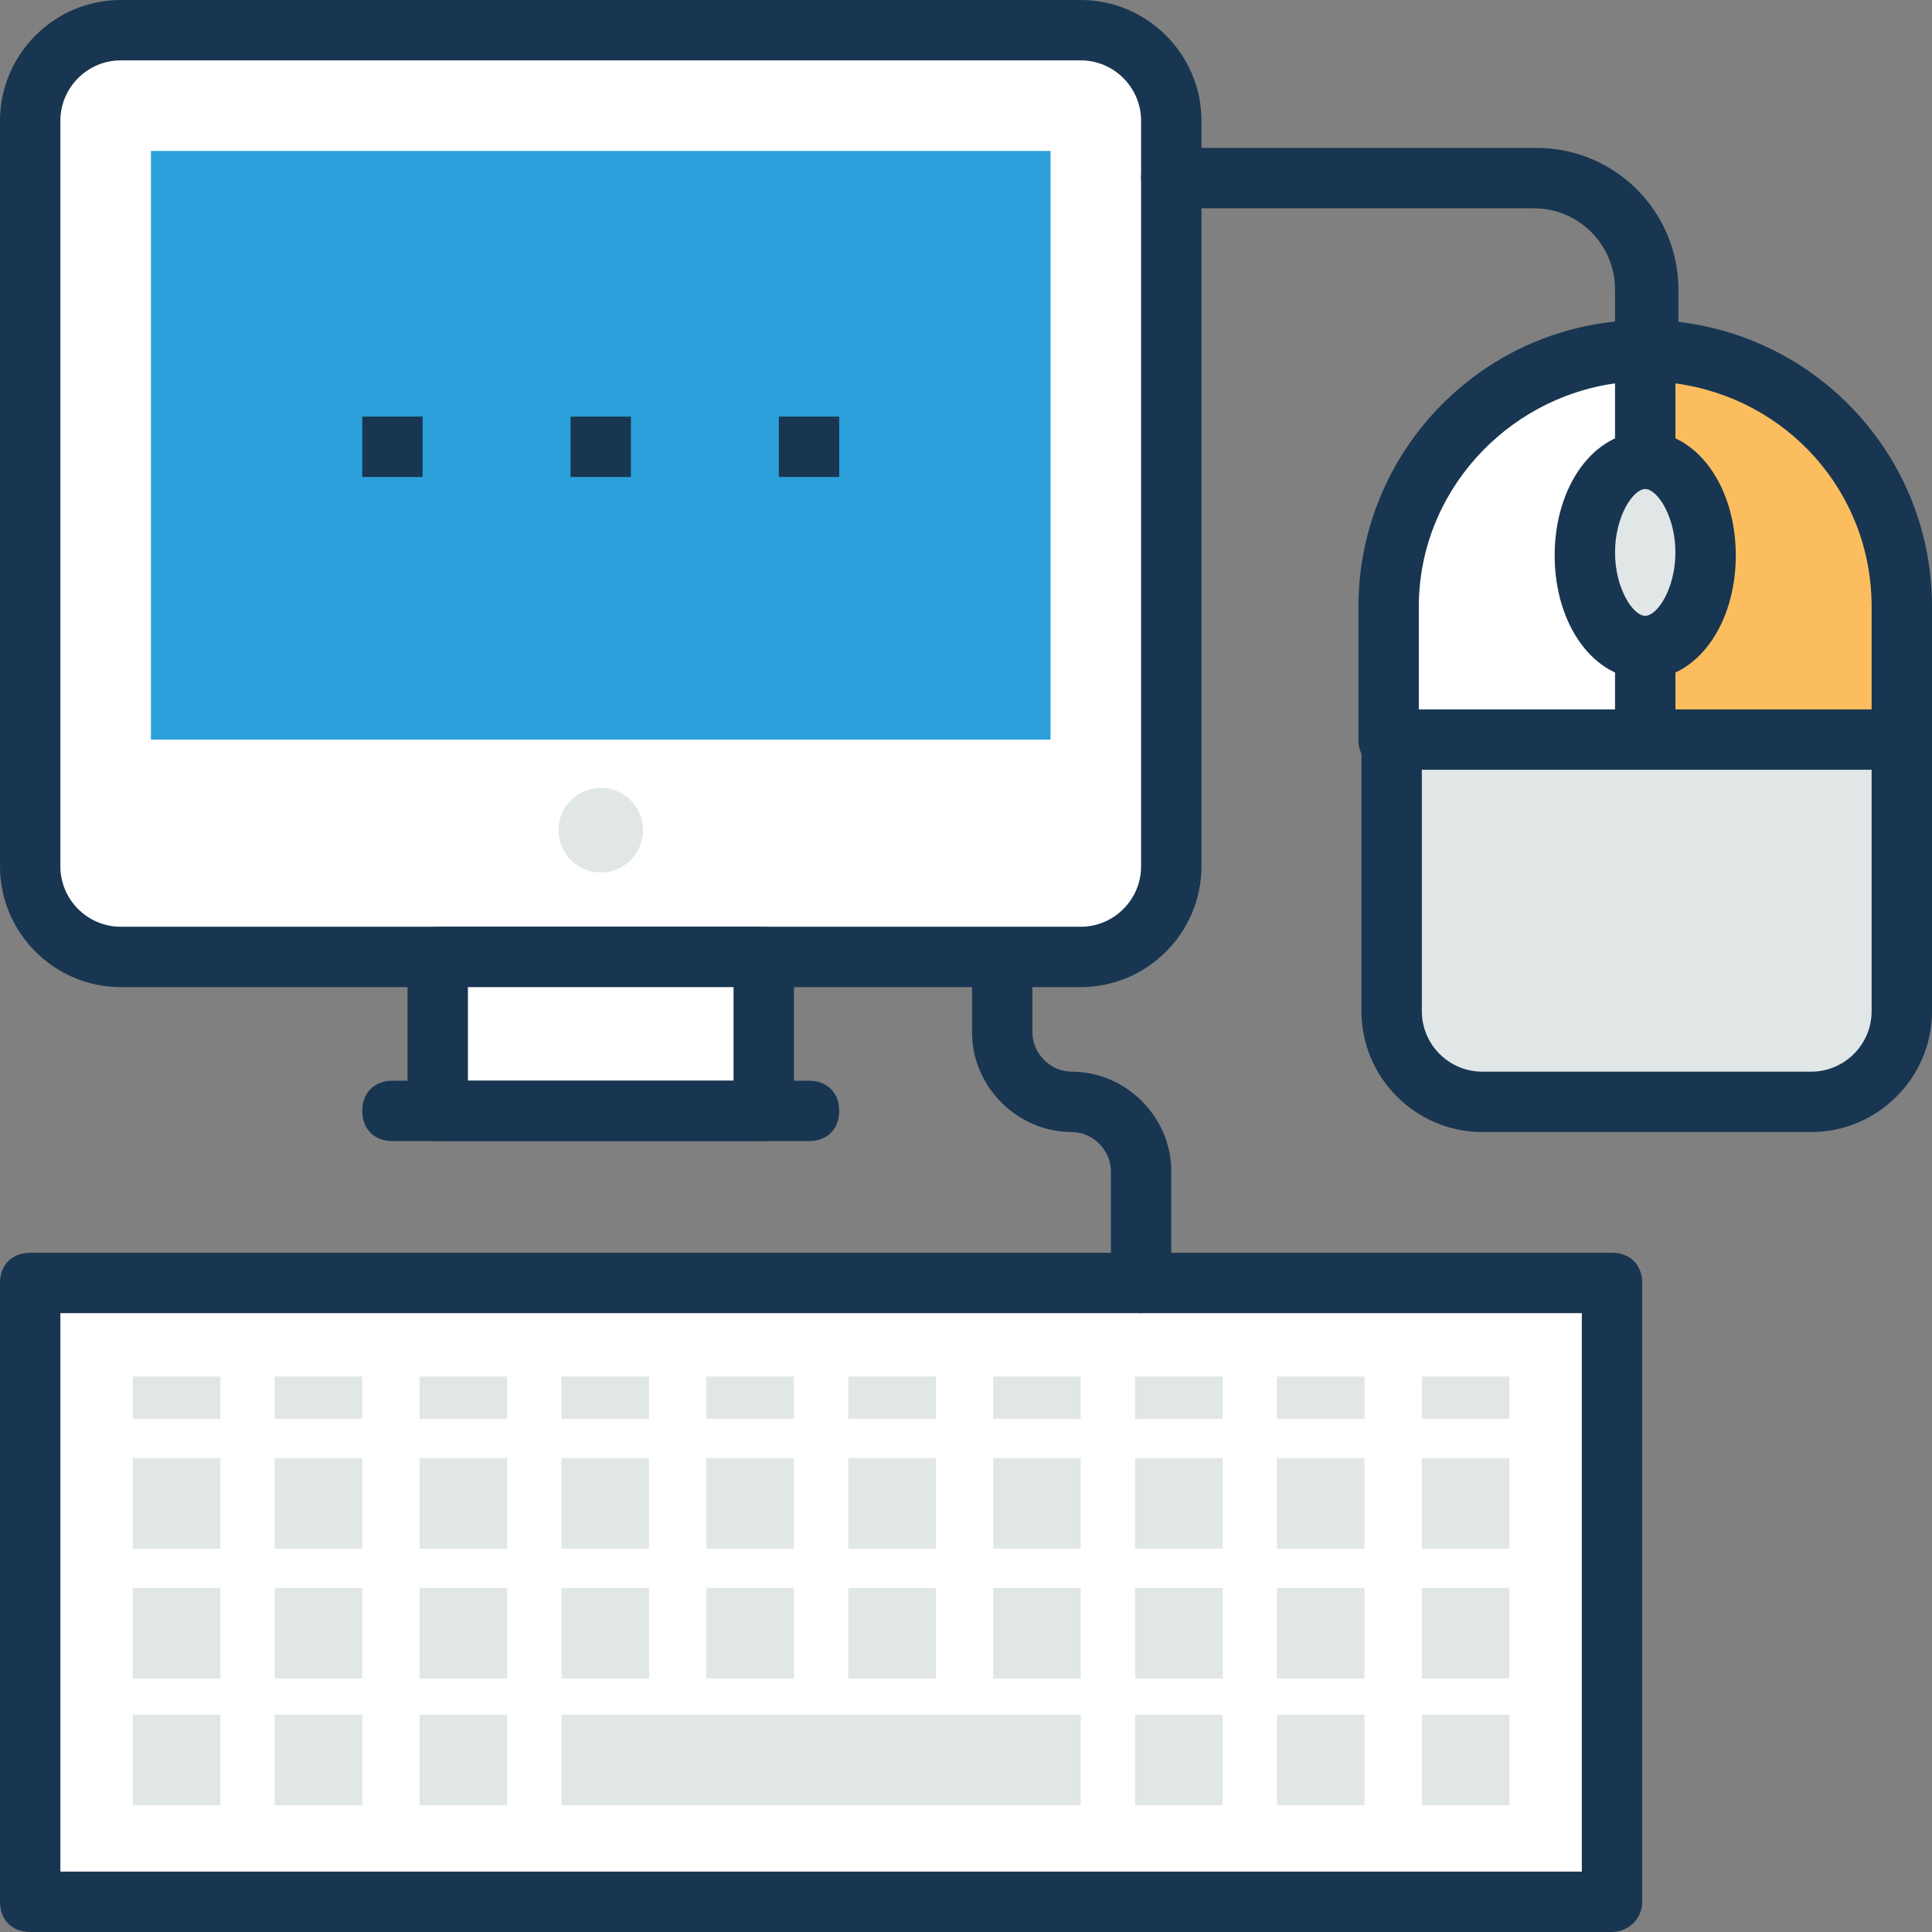 <?xml version="1.0" encoding="iso-8859-1"?>
<!-- Generator: Adobe Illustrator 19.0.0, SVG Export Plug-In . SVG Version: 6.00 Build 0)  -->
<svg version="1.1" id="Capa_1" xmlns="http://www.w3.org/2000/svg" xmlns:xlink="http://www.w3.org/1999/xlink" x="0px" y="0px"
	 viewBox="0 0 504.123 504.123" style="enable-background:new 0 0 504.123 504.123;" xml:space="preserve">
<rect x="0" y="0" width="504.123" height="504.123" fill="#808080" stroke="none"/>
<path style="fill:#FFFFFF;" d="M281.994,7.877H31.508c-13.391,0-23.631,10.24-23.631,23.631v194.56
	c0,13.391,10.24,23.631,23.631,23.631h250.486c13.391,0,23.631-10.24,23.631-23.631V31.508
	C305.625,18.117,294.597,7.877,281.994,7.877z"/>
<path style="fill:#183651;" d="M281.994,257.575H31.508C14.178,257.575,0,243.397,0,226.068V31.508C0,14.178,14.178,0,31.508,0
	h250.486c17.329,0,31.508,14.178,31.508,31.508v194.56C313.502,243.397,299.323,257.575,281.994,257.575z M31.508,15.754
	c-8.665,0-15.754,7.089-15.754,15.754v194.56c0,8.665,7.089,15.754,15.754,15.754h250.486c8.665,0,15.754-7.089,15.754-15.754
	V31.508c0-8.665-7.089-15.754-15.754-15.754H31.508z"/>
<rect x="39.385" y="39.385" style="fill:#2CA0DA;" width="234.732" height="153.6"/>
<rect x="7.877" y="334.769" style="fill:#FFFFFF;" width="412.751" height="161.477"/>
<path style="fill:#183651;" d="M420.628,504.123H7.877c-4.726,0-7.877-3.151-7.877-7.877V334.769c0-4.726,3.151-7.877,7.877-7.877
	h412.751c4.726,0,7.877,3.151,7.877,7.877v161.477C428.505,500.972,424.566,504.123,420.628,504.123z M15.754,488.369h396.997
	V342.646H15.754V488.369z"/>
<g>
	<rect x="34.658" y="359.188" style="fill:#E1E6E7;" width="22.843" height="11.028"/>
	<rect x="71.68" y="359.188" style="fill:#E1E6E7;" width="22.843" height="11.028"/>
	<rect x="109.489" y="359.188" style="fill:#E1E6E7;" width="22.843" height="11.028"/>
	<rect x="146.511" y="359.188" style="fill:#E1E6E7;" width="22.843" height="11.028"/>
	<rect x="184.32" y="359.188" style="fill:#E1E6E7;" width="22.843" height="11.028"/>
	<rect x="221.342" y="359.188" style="fill:#E1E6E7;" width="22.843" height="11.028"/>
	<rect x="259.151" y="359.188" style="fill:#E1E6E7;" width="22.843" height="11.028"/>
	<rect x="296.172" y="359.188" style="fill:#E1E6E7;" width="22.843" height="11.028"/>
	<rect x="333.194" y="359.188" style="fill:#E1E6E7;" width="22.843" height="11.028"/>
	<rect x="371.003" y="359.188" style="fill:#E1E6E7;" width="22.843" height="11.028"/>
	<rect x="34.658" y="380.455" style="fill:#E1E6E7;" width="22.843" height="23.631"/>
	<rect x="71.68" y="380.455" style="fill:#E1E6E7;" width="22.843" height="23.631"/>
	<rect x="109.489" y="380.455" style="fill:#E1E6E7;" width="22.843" height="23.631"/>
	<rect x="146.511" y="380.455" style="fill:#E1E6E7;" width="22.843" height="23.631"/>
	<rect x="184.32" y="380.455" style="fill:#E1E6E7;" width="22.843" height="23.631"/>
	<rect x="221.342" y="380.455" style="fill:#E1E6E7;" width="22.843" height="23.631"/>
	<rect x="259.151" y="380.455" style="fill:#E1E6E7;" width="22.843" height="23.631"/>
	<rect x="296.172" y="380.455" style="fill:#E1E6E7;" width="22.843" height="23.631"/>
	<rect x="333.194" y="380.455" style="fill:#E1E6E7;" width="22.843" height="23.631"/>
	<rect x="371.003" y="380.455" style="fill:#E1E6E7;" width="22.843" height="23.631"/>
	<rect x="34.658" y="414.326" style="fill:#E1E6E7;" width="22.843" height="23.631"/>
	<rect x="71.68" y="414.326" style="fill:#E1E6E7;" width="22.843" height="23.631"/>
	<rect x="109.489" y="414.326" style="fill:#E1E6E7;" width="22.843" height="23.631"/>
	<rect x="146.511" y="414.326" style="fill:#E1E6E7;" width="22.843" height="23.631"/>
	<rect x="184.32" y="414.326" style="fill:#E1E6E7;" width="22.843" height="23.631"/>
	<rect x="221.342" y="414.326" style="fill:#E1E6E7;" width="22.843" height="23.631"/>
	<rect x="259.151" y="414.326" style="fill:#E1E6E7;" width="22.843" height="23.631"/>
	<rect x="296.172" y="414.326" style="fill:#E1E6E7;" width="22.843" height="23.631"/>
	<rect x="333.194" y="414.326" style="fill:#E1E6E7;" width="22.843" height="23.631"/>
	<rect x="371.003" y="414.326" style="fill:#E1E6E7;" width="22.843" height="23.631"/>
	<rect x="34.658" y="447.409" style="fill:#E1E6E7;" width="22.843" height="23.631"/>
	<rect x="71.68" y="447.409" style="fill:#E1E6E7;" width="22.843" height="23.631"/>
	<rect x="109.489" y="447.409" style="fill:#E1E6E7;" width="22.843" height="23.631"/>
	<rect x="296.172" y="447.409" style="fill:#E1E6E7;" width="22.843" height="23.631"/>
	<rect x="333.194" y="447.409" style="fill:#E1E6E7;" width="22.843" height="23.631"/>
	<rect x="371.003" y="447.409" style="fill:#E1E6E7;" width="22.843" height="23.631"/>
	<rect x="146.511" y="447.409" style="fill:#E1E6E7;" width="135.483" height="23.631"/>
</g>
<rect x="114.215" y="249.698" style="fill:#FFFFFF;" width="85.071" height="40.172"/>
<path style="fill:#183651;" d="M199.286,297.748h-85.071c-4.726,0-7.877-3.151-7.877-7.877v-40.172c0-4.726,3.151-7.877,7.877-7.877
	h85.071c4.726,0,7.877,3.151,7.877,7.877v40.172C207.163,294.597,204.012,297.748,199.286,297.748z M122.092,281.994h69.317v-24.418
	h-69.317V281.994z"/>
<path style="fill:#183651;" d="M211.102,297.748H102.4c-4.726,0-7.877-3.151-7.877-7.877s3.151-7.877,7.877-7.877h108.702
	c4.726,0,7.877,3.151,7.877,7.877S215.828,297.748,211.102,297.748z"/>
<circle style="fill:#E1E6E7;" cx="156.751" cy="216.615" r="11.028"/>
<path style="fill:#FBBD5E;" d="M496.246,158.326c0-37.022-29.932-66.954-66.954-66.954v101.612h66.954V158.326z"/>
<path style="fill:#183651;" d="M496.246,200.862h-66.954c-4.726,0-7.877-3.151-7.877-7.877V91.372c0-4.726,3.151-7.877,7.877-7.877
	c40.96,0,74.831,33.083,74.831,74.831v34.658C504.123,196.923,500.972,200.862,496.246,200.862z M437.169,185.108h51.2v-26.782
	c0-29.932-22.055-54.351-51.2-58.289V185.108z"/>
<path style="fill:#FFFFFF;" d="M363.126,158.326v34.658h66.166V91.372C393.058,91.372,363.126,121.305,363.126,158.326z"/>
<path style="fill:#183651;" d="M429.292,200.862h-66.954c-4.726,0-7.877-3.151-7.877-7.877v-34.658
	c0-40.96,33.083-74.831,74.831-74.831c4.726,0,7.877,3.151,7.877,7.877v101.612C437.169,196.923,434.018,200.862,429.292,200.862z
	 M371.003,185.108h50.412v-85.071c-28.357,3.938-51.2,28.357-51.2,58.289v26.782H371.003z"/>
<path style="fill:#E1E6E7;" d="M363.126,192.985v70.892c0,13.391,10.24,23.631,23.631,23.631h85.858
	c13.391,0,23.631-10.24,23.631-23.631v-70.892H363.126z"/>
<path style="fill:#183651;" d="M472.615,295.385h-85.858c-17.329,0-31.508-14.178-31.508-31.508v-70.892
	c0-4.726,3.151-7.877,7.877-7.877h133.12c4.726,0,7.877,3.151,7.877,7.877v70.892C504.123,281.206,489.945,295.385,472.615,295.385z
	 M371.003,200.862v63.015c0,8.665,7.089,15.754,15.754,15.754h85.858c8.665,0,15.754-7.089,15.754-15.754v-63.015H371.003z"/>
<ellipse style="fill:#E1E6E7;" cx="429.292" cy="144.148" rx="15.754" ry="24.418"/>
<g>
	<path style="fill:#183651;" d="M429.292,177.231c-13.391,0-23.631-14.178-23.631-32.295s10.24-32.295,23.631-32.295
		s23.631,14.178,23.631,32.295S442.683,177.231,429.292,177.231z M429.292,127.606c-3.151,0-7.877,7.089-7.877,16.542
		s4.726,16.542,7.877,16.542c3.151,0,7.877-7.089,7.877-16.542S432.443,127.606,429.292,127.606z"/>
	<path style="fill:#183651;" d="M429.292,99.249c-4.726,0-7.877-3.151-7.877-7.877V75.618c0-11.815-9.452-21.268-21.268-21.268
		h-94.523c-4.726,0-7.877-3.151-7.877-7.877s3.151-7.877,7.877-7.877h95.311c20.48,0,37.022,16.542,37.022,37.022v15.754
		C437.169,96.098,434.018,99.249,429.292,99.249z"/>
	<path style="fill:#183651;" d="M297.748,342.646c-4.726,0-7.877-3.151-7.877-7.877v-29.145c0-5.514-4.726-10.24-10.24-10.24
		c-14.178,0-25.994-11.815-25.994-25.994v-18.905c0-4.726,3.151-7.877,7.877-7.877s7.877,3.151,7.877,7.877v18.905
		c0,5.514,4.726,10.24,10.24,10.24c14.178,0,25.994,11.815,25.994,25.994v29.145C305.625,339.495,301.686,342.646,297.748,342.646z"
		/>
	<rect x="94.523" y="108.702" style="fill:#183651;" width="15.754" height="15.754"/>
	<rect x="148.874" y="108.702" style="fill:#183651;" width="15.754" height="15.754"/>
	<rect x="203.225" y="108.702" style="fill:#183651;" width="15.754" height="15.754"/>
</g>
<g>
</g>
<g>
</g>
<g>
</g>
<g>
</g>
<g>
</g>
<g>
</g>
<g>
</g>
<g>
</g>
<g>
</g>
<g>
</g>
<g>
</g>
<g>
</g>
<g>
</g>
<g>
</g>
<g>
</g>
</svg>
